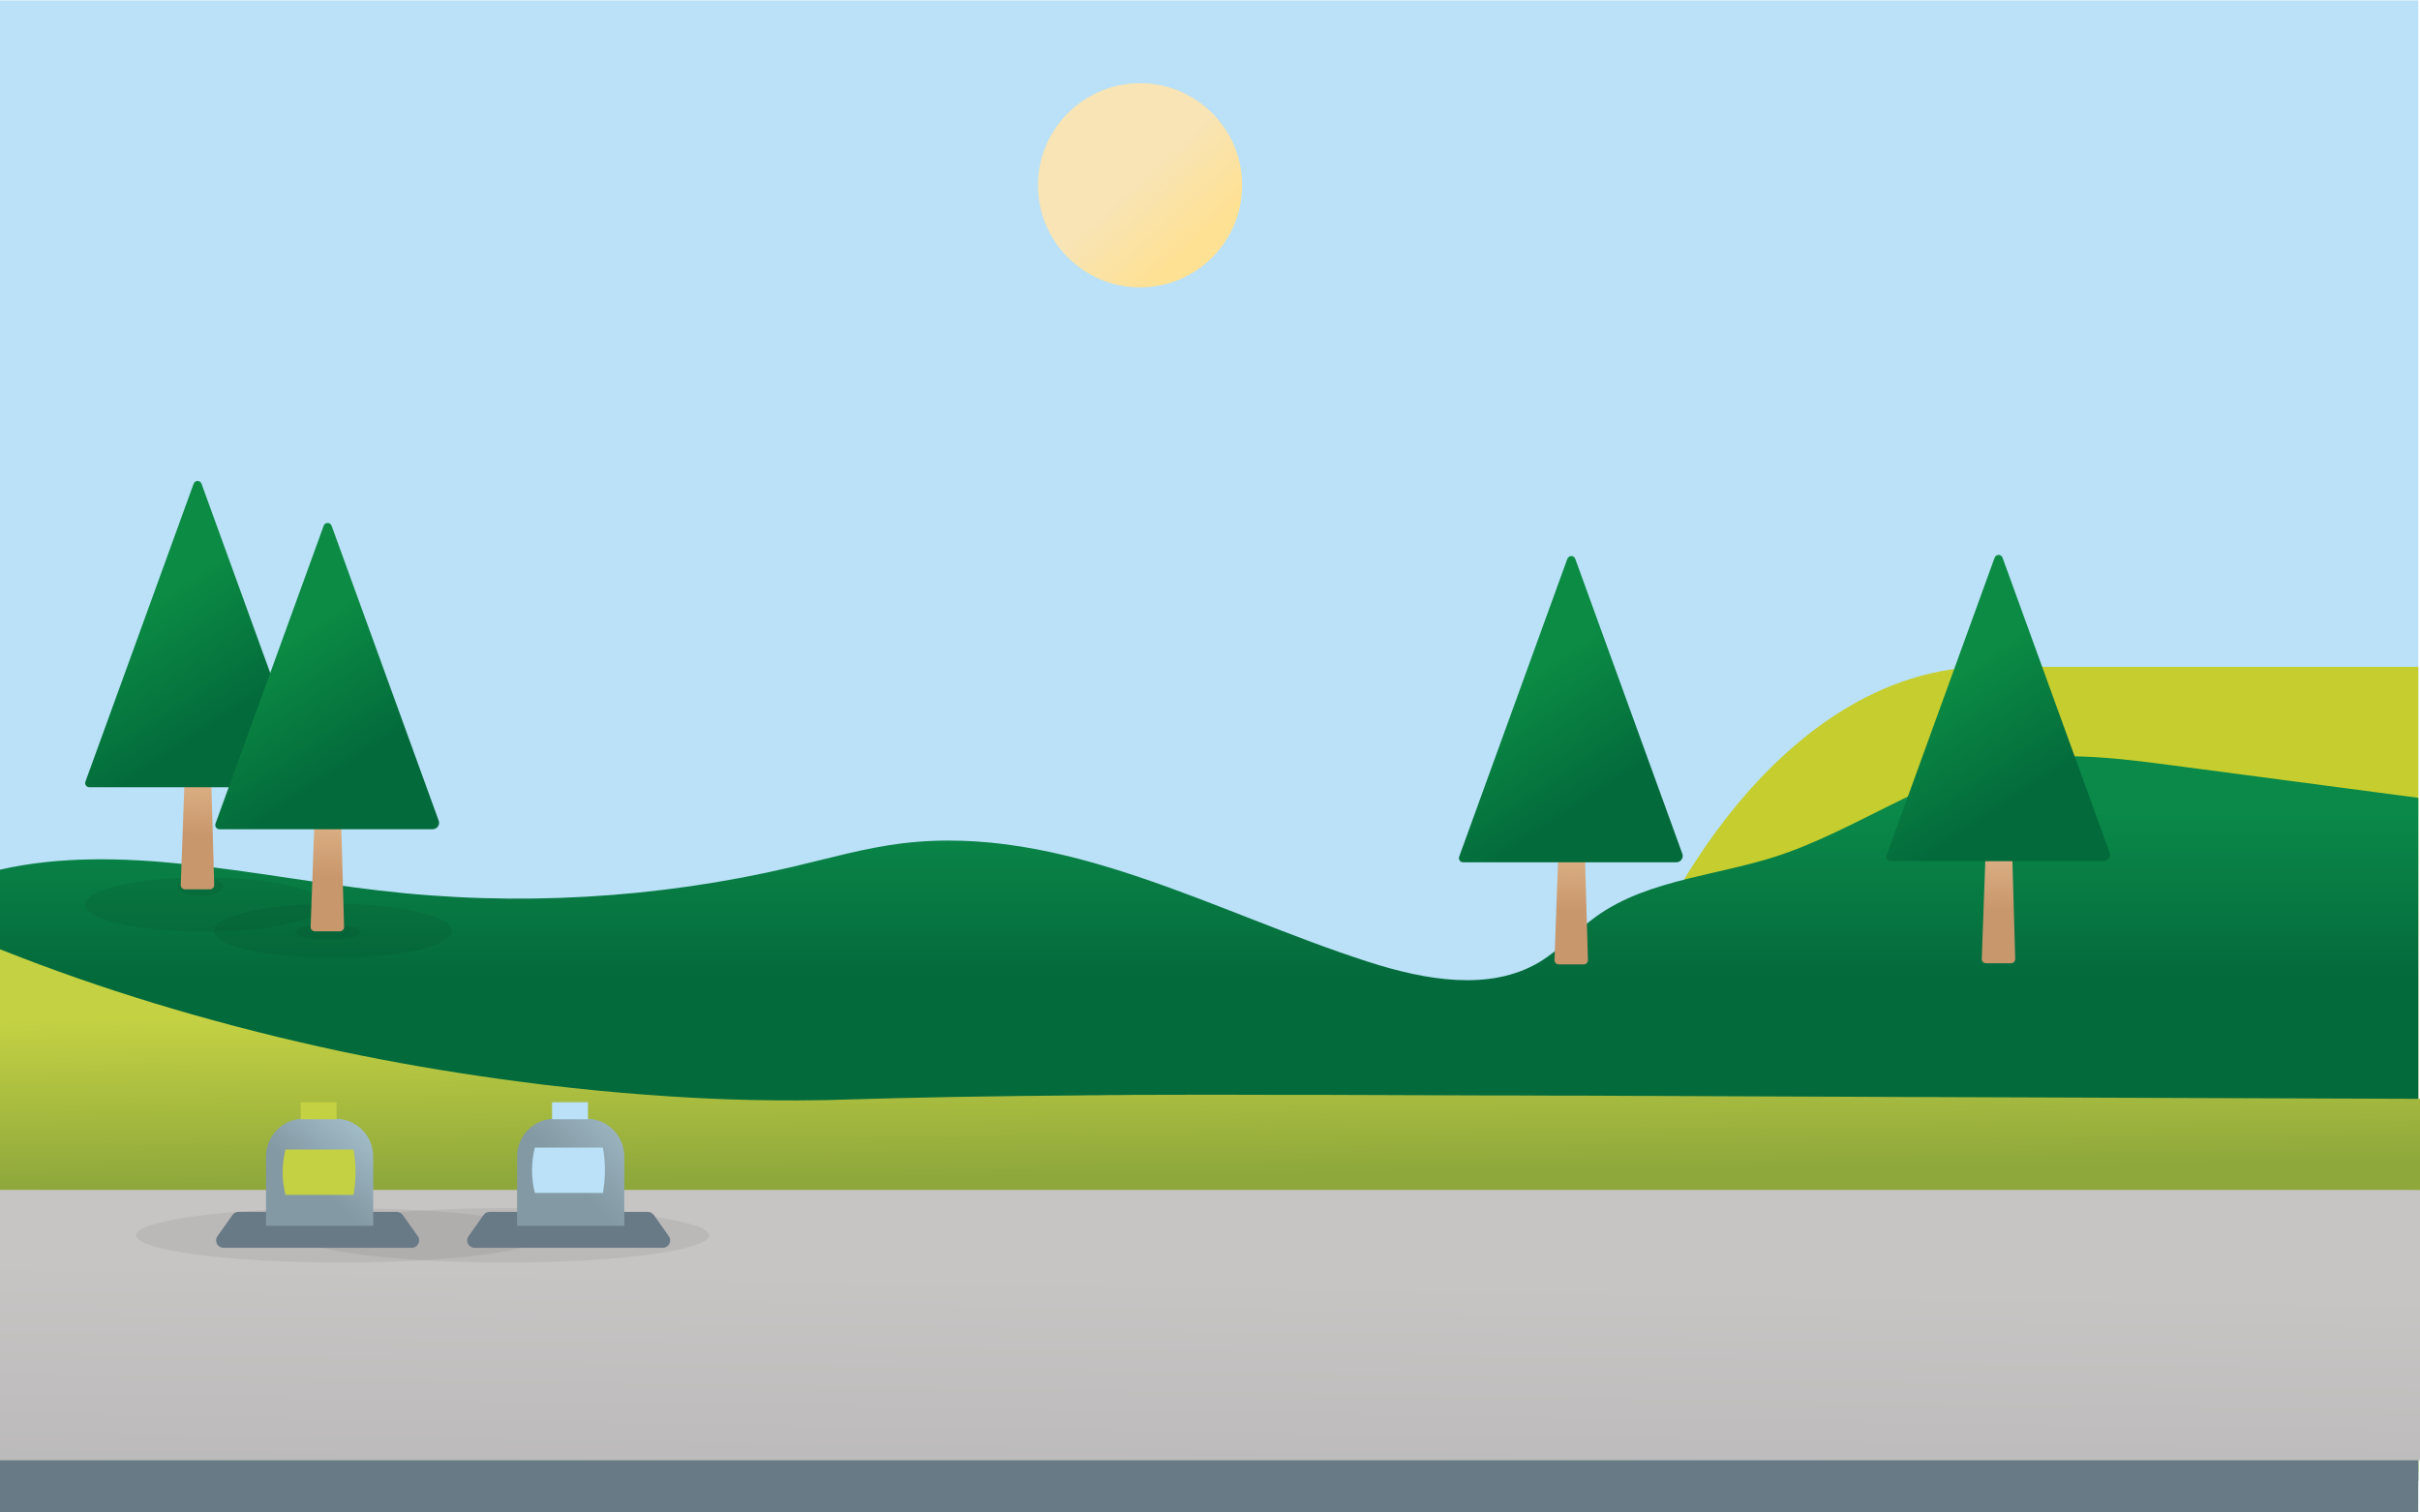<?xml version="1.0" encoding="utf-8"?>
<!-- Generator: Adobe Illustrator 20.0.0, SVG Export Plug-In . SVG Version: 6.00 Build 0)  -->
<svg version="1.1" id="Laag_1" xmlns="http://www.w3.org/2000/svg" xmlns:xlink="http://www.w3.org/1999/xlink" x="0px" y="0px"
	 viewBox="0 0 1280 800" style="enable-background:new 0 0 1280 800;" xml:space="preserve">
<style type="text/css">
	.st0{clip-path:url(#SVGID_2_);fill:#BAE1F7;}
	.st1{clip-path:url(#SVGID_2_);}
	.st2{clip-path:url(#SVGID_4_);fill:#C5CE2E;}
	.st3{clip-path:url(#SVGID_4_);fill:#BAE1F7;}
	.st4{clip-path:url(#SVGID_6_);fill:url(#SVGID_7_);}
	.st5{clip-path:url(#SVGID_9_);fill:url(#SVGID_10_);}
	.st6{clip-path:url(#SVGID_12_);fill:#687A86;}
	.st7{clip-path:url(#SVGID_14_);fill:url(#SVGID_15_);}
	.st8{clip-path:url(#SVGID_17_);fill:url(#SVGID_18_);}
	.st9{clip-path:url(#SVGID_20_);fill:url(#SVGID_21_);}
	.st10{opacity:5.999760e-02;clip-path:url(#SVGID_23_);}
	.st11{clip-path:url(#SVGID_25_);fill:#010101;}
	.st12{clip-path:url(#SVGID_27_);fill:#010101;}
	.st13{clip-path:url(#SVGID_29_);fill:url(#SVGID_30_);}
	.st14{clip-path:url(#SVGID_32_);fill:url(#SVGID_33_);}
	.st15{opacity:5.999760e-02;clip-path:url(#SVGID_35_);}
	.st16{clip-path:url(#SVGID_37_);fill:#010101;}
	.st17{clip-path:url(#SVGID_39_);fill:url(#SVGID_40_);}
	.st18{clip-path:url(#SVGID_42_);fill:url(#SVGID_43_);}
	.st19{opacity:5.999760e-02;clip-path:url(#SVGID_45_);}
	.st20{clip-path:url(#SVGID_47_);fill:#010101;}
	.st21{clip-path:url(#SVGID_49_);fill:url(#SVGID_50_);}
	.st22{clip-path:url(#SVGID_52_);fill:url(#SVGID_53_);}
	.st23{clip-path:url(#SVGID_55_);fill:url(#SVGID_56_);}
	.st24{opacity:5.999760e-02;clip-path:url(#SVGID_58_);}
	.st25{clip-path:url(#SVGID_60_);fill:#010101;}
	.st26{clip-path:url(#SVGID_62_);fill:#010101;}
	.st27{clip-path:url(#SVGID_58_);fill:#687A86;}
	.st28{clip-path:url(#SVGID_64_);fill:url(#SVGID_65_);}
	.st29{clip-path:url(#SVGID_67_);fill:url(#SVGID_68_);}
	.st30{clip-path:url(#SVGID_70_);fill:url(#SVGID_71_);}
	.st31{clip-path:url(#SVGID_73_);fill:#687A86;}
	.st32{clip-path:url(#SVGID_75_);fill:url(#SVGID_76_);}
	.st33{clip-path:url(#SVGID_78_);fill:#BAE1F7;}
</style>
<g>
	<defs>
		<rect id="SVGID_1_" width="1280" height="800"/>
	</defs>
	<clipPath id="SVGID_2_">
		<use xlink:href="#SVGID_1_"  style="overflow:visible;"/>
	</clipPath>
	<rect y="0.2" class="st0" width="1279.1" height="799.8"/>
	<g class="st1">
		<defs>
			<rect id="SVGID_3_" width="1280" height="800"/>
		</defs>
		<clipPath id="SVGID_4_">
			<use xlink:href="#SVGID_3_"  style="overflow:visible;"/>
		</clipPath>
		<path class="st2" d="M1280,616.3v136.2h-0.9v26.3h-0.1v16.5H11.4V701h603.5c8.2,0,16.4-0.5,24.6-1.5c10-1.2,20-3.2,29.9-6
			c9.1-2.5,18.1-5.6,27-9.4c2.9-1.2,5.8-2.5,8.6-3.8c9.4-4.4,18.8-9.5,28-15.4c2-1.2,3.9-2.5,5.9-3.8c7-4.7,14-9.8,20.8-15.4
			c10.9-8.8,21.5-18.6,31.9-29.4c2.1-2.2,4.2-4.4,6.3-6.7c11.3-12.4,22.2-26,32.8-40.8c1.5-2.1,3-4.3,4.5-6.5
			c4.7-6.8,9.3-13.9,13.7-21.2c1.8-2.8,3.5-5.7,5.2-8.7c6.4-10.8,12.6-22.2,18.4-34.1c6.3-12.8,13.1-24.9,20.1-36.2
			c1.4-2.2,2.7-4.3,4.1-6.4l0,0c14.5-22.3,30.3-41.2,47.1-56.5c9.2-8.4,18.6-15.7,28.3-21.9c25.2-16.1,51.9-24.6,79.2-24.6h227.8
			v263.6H1280z"/>
		<path class="st3" d="M1275.1,795.2c-1.9,1.7-3.8,3.2-5.8,4.8H11.4v-4.8H1275.1z"/>
	</g>
	<g class="st1">
		<defs>
			<path id="SVGID_5_" d="M1061.4,402.8c-43.9,8.4-80.6,37-123,50.5c-14.8,4.7-30.5,7.7-45.8,11.5c-17.5,4.4-34.4,9.8-48.7,20.2
				c-10.3,7.5-18.7,17.3-29.7,23.9c-26.3,15.7-60.6,9.4-90,0c-81.7-26.2-161.7-73.3-247.2-62.8c-19.6,2.4-38.6,7.9-57.8,12.4
				c-71.3,16.8-145.9,21.1-218.8,12.5C133.9,463.2,62.9,445.6,0,460v37.8v232.7v53h1.7V800h1273.4c1.4-1.2,2.7-2.5,3.9-3.8v-12.8
				h0.1V757h0.9V619.9h-0.9V422c-42.9-5.7-85.8-11.3-128.7-17c-18.9-2.5-38.1-5-57.2-5C1082.6,400,1071.9,400.8,1061.4,402.8"/>
		</defs>
		<clipPath id="SVGID_6_">
			<use xlink:href="#SVGID_5_"  style="overflow:visible;"/>
		</clipPath>
		
			<linearGradient id="SVGID_7_" gradientUnits="userSpaceOnUse" x1="0" y1="800" x2="1" y2="800" gradientTransform="matrix(0 451.136 451.136 0 -360268.812 312.374)">
			<stop  offset="0" style="stop-color:#0A8949"/>
			<stop  offset="0.257" style="stop-color:#0A8949"/>
			<stop  offset="0.431" style="stop-color:#056D3D"/>
			<stop  offset="0.455" style="stop-color:#036A3B"/>
			<stop  offset="1" style="stop-color:#036A3B"/>
		</linearGradient>
		<rect x="0" y="400" class="st4" width="1280" height="400"/>
	</g>
	<g class="st1">
		<defs>
			<path id="SVGID_8_" d="M0,744.7h1280V581.2l-278-1l-73.6-0.3l-72.9-0.3l-21.9-0.1l-13.4,0l-24.1-0.1h0l-9.9,0l-3.1,0l-85.7-0.3
				l-1.5,0c-3.4,0-6.8,0-10.2,0c-0.1,0-0.1,0-0.2,0c-3.8,0-7.7,0-11.5,0c-22.2-0.1-44.4-0.1-66.6,0c-5.1,0-10.1,0-15.2,0.1
				c-3.6,0-7.2,0-10.8,0.1c-3.6,0-7.2,0-10.8,0.1c-42.7,0.3-85.4,1-128,2.3c-2.8,0.1-5.6,0.2-8.5,0.2c-15.9,0.3-32,0.1-48-0.4
				c-14.5-0.5-28.9-1.3-43.3-2.4c0,0,0,0,0,0c-0.6,0-1.1-0.1-1.6-0.1c-17.3-1.3-34.5-3-51.3-5c-0.4-0.1-0.8-0.1-1.1-0.1
				c-7.9-1-15.8-2-23.7-3.1c-28.9-4-57.2-8.9-84.8-14.7C120,543.2,63.2,526.5,11,506.4h0c-3.7-1.4-7.4-2.9-11-4.3h0V744.7z"/>
		</defs>
		<clipPath id="SVGID_9_">
			<use xlink:href="#SVGID_8_"  style="overflow:visible;"/>
		</clipPath>
		
			<linearGradient id="SVGID_10_" gradientUnits="userSpaceOnUse" x1="0" y1="800.004" x2="1" y2="800.004" gradientTransform="matrix(1.154 120.004 120.004 -1.154 -95364.797 1448.849)">
			<stop  offset="0" style="stop-color:#C4D143"/>
			<stop  offset="5.547440e-02" style="stop-color:#C4D143"/>
			<stop  offset="0.751" style="stop-color:#91AA3C"/>
			<stop  offset="0.789" style="stop-color:#8EA83C"/>
			<stop  offset="1" style="stop-color:#8EA83C"/>
		</linearGradient>
		<polygon class="st5" points="1279.9,489.7 1282.3,744.7 0.1,757 -2.3,502 		"/>
	</g>
	<g class="st1">
		<defs>
			<rect id="SVGID_11_" width="1280" height="800"/>
		</defs>
		<clipPath id="SVGID_12_">
			<use xlink:href="#SVGID_11_"  style="overflow:visible;"/>
		</clipPath>
		<rect y="772.2" class="st6" width="1279" height="27.8"/>
	</g>
	<g class="st1">
		<defs>
			<rect id="SVGID_13_" y="629.4" width="1280" height="143"/>
		</defs>
		<clipPath id="SVGID_14_">
			<use xlink:href="#SVGID_13_"  style="overflow:visible;"/>
		</clipPath>
		
			<linearGradient id="SVGID_15_" gradientUnits="userSpaceOnUse" x1="0" y1="800" x2="1" y2="800" gradientTransform="matrix(-8.025 513.601 513.601 8.025 -410239.5 -5827.396)">
			<stop  offset="0" style="stop-color:#C7C4C4"/>
			<stop  offset="0.159" style="stop-color:#C7C4C4"/>
			<stop  offset="0.455" style="stop-color:#B7B6B6"/>
			<stop  offset="1" style="stop-color:#B7B6B6"/>
		</linearGradient>
		<polygon class="st7" points="1282.2,629.5 1279.7,792.4 -2.2,772.4 0.3,609.4 		"/>
	</g>
	<g class="st1">
		<defs>
			<path id="SVGID_16_" d="M829.6,304l-7.4,203.8c0,1.3,1,2.3,2.3,2.3h13.1c1.3,0,2.3-1,2.3-2.3L834,304H829.6z"/>
		</defs>
		<clipPath id="SVGID_17_">
			<use xlink:href="#SVGID_16_"  style="overflow:visible;"/>
		</clipPath>
		
			<linearGradient id="SVGID_18_" gradientUnits="userSpaceOnUse" x1="0" y1="799.97" x2="1" y2="799.97" gradientTransform="matrix(-3.676 111.332 111.332 3.676 -88232.117 -2509.292)">
			<stop  offset="0" style="stop-color:#DAAE82"/>
			<stop  offset="0.213" style="stop-color:#DAAE82"/>
			<stop  offset="0.448" style="stop-color:#C9976C"/>
			<stop  offset="1" style="stop-color:#C9976C"/>
		</linearGradient>
		<polygon class="st8" points="846.6,304.2 839.8,510.7 815.3,509.9 822.2,303.4 		"/>
	</g>
	<g class="st1">
		<defs>
			<path id="SVGID_19_" d="M829,295.6l-28.1,77.4l-29.1,80.1c-0.5,1.5,0.5,3,2.1,3h57.2h55.5c2.4,0,4.1-2.4,3.2-4.6l-28.5-78.5
				l-28.1-77.4c-0.4-1-1.2-1.5-2.1-1.5C830.3,294.1,829.4,294.6,829,295.6"/>
		</defs>
		<clipPath id="SVGID_20_">
			<use xlink:href="#SVGID_19_"  style="overflow:visible;"/>
		</clipPath>
		
			<linearGradient id="SVGID_21_" gradientUnits="userSpaceOnUse" x1="0" y1="800.182" x2="1" y2="800.182" gradientTransform="matrix(71.658 109.193 109.193 -71.658 -86565.992 57680.359)">
			<stop  offset="0" style="stop-color:#0B8B44"/>
			<stop  offset="0.105" style="stop-color:#0B8B44"/>
			<stop  offset="0.627" style="stop-color:#046D3C"/>
			<stop  offset="0.678" style="stop-color:#036A3B"/>
			<stop  offset="1" style="stop-color:#036A3B"/>
		</linearGradient>
		<polygon class="st9" points="854.7,239.4 964.9,407.3 807.2,510.8 697,342.9 		"/>
	</g>
	<g class="st1">
		<defs>
			<rect id="SVGID_22_" width="1280" height="800"/>
		</defs>
		<clipPath id="SVGID_23_">
			<use xlink:href="#SVGID_22_"  style="overflow:visible;"/>
		</clipPath>
		<g class="st10">
			<g>
				<defs>
					<rect id="SVGID_24_" x="45" y="464" width="126" height="28.9"/>
				</defs>
				<clipPath id="SVGID_25_">
					<use xlink:href="#SVGID_24_"  style="overflow:visible;"/>
				</clipPath>
				<path class="st11" d="M171,478.4c0,8-28.2,14.4-63,14.4s-63-6.5-63-14.4c0-8,28.2-14.4,63-14.4S171,470.5,171,478.4"/>
			</g>
		</g>
		<g class="st10">
			<g>
				<defs>
					<rect id="SVGID_26_" x="156.1" y="489" width="34.9" height="8"/>
				</defs>
				<clipPath id="SVGID_27_">
					<use xlink:href="#SVGID_26_"  style="overflow:visible;"/>
				</clipPath>
				<path class="st12" d="M191,493c0,2.2-7.8,4-17.5,4s-17.5-1.8-17.5-4c0-2.2,7.8-4,17.5-4S191,490.8,191,493"/>
			</g>
		</g>
	</g>
	<g class="st1">
		<defs>
			<path id="SVGID_28_" d="M1055.6,303.4l-7.4,203.8c0,1.3,1,2.3,2.3,2.3h13.1c1.3,0,2.3-1,2.3-2.3l-5.8-203.8H1055.6z"/>
		</defs>
		<clipPath id="SVGID_29_">
			<use xlink:href="#SVGID_28_"  style="overflow:visible;"/>
		</clipPath>
		
			<linearGradient id="SVGID_30_" gradientUnits="userSpaceOnUse" x1="0" y1="799.97" x2="1" y2="799.97" gradientTransform="matrix(-3.676 111.332 111.332 3.676 -88006.117 -2509.846)">
			<stop  offset="0" style="stop-color:#DAAE82"/>
			<stop  offset="0.213" style="stop-color:#DAAE82"/>
			<stop  offset="0.448" style="stop-color:#C9976C"/>
			<stop  offset="1" style="stop-color:#C9976C"/>
		</linearGradient>
		<polygon class="st13" points="1072.6,303.7 1065.8,510.1 1041.3,509.3 1048.2,302.9 		"/>
	</g>
	<g class="st1">
		<defs>
			<path id="SVGID_31_" d="M1055,295l-28.1,77.4l-29.1,80.1c-0.5,1.5,0.5,3,2.1,3h57.2h55.5c2.4,0,4.1-2.4,3.2-4.6l-28.5-78.5
				l-28.1-77.4c-0.4-1-1.2-1.5-2.1-1.5C1056.3,293.5,1055.4,294,1055,295"/>
		</defs>
		<clipPath id="SVGID_32_">
			<use xlink:href="#SVGID_31_"  style="overflow:visible;"/>
		</clipPath>
		
			<linearGradient id="SVGID_33_" gradientUnits="userSpaceOnUse" x1="0" y1="800.182" x2="1" y2="800.182" gradientTransform="matrix(71.658 109.193 109.193 -71.658 -86339.984 57679.805)">
			<stop  offset="0" style="stop-color:#0B8B44"/>
			<stop  offset="0.105" style="stop-color:#0B8B44"/>
			<stop  offset="0.627" style="stop-color:#046D3C"/>
			<stop  offset="0.678" style="stop-color:#036A3B"/>
			<stop  offset="1" style="stop-color:#036A3B"/>
		</linearGradient>
		<polygon class="st14" points="1080.7,238.8 1190.9,406.8 1033.2,510.3 923,342.3 		"/>
	</g>
	<g class="st1">
		<defs>
			<rect id="SVGID_34_" width="1280" height="800"/>
		</defs>
		<clipPath id="SVGID_35_">
			<use xlink:href="#SVGID_34_"  style="overflow:visible;"/>
		</clipPath>
		<g class="st15">
			<g>
				<defs>
					<rect id="SVGID_36_" x="94" y="464" width="24" height="9.9"/>
				</defs>
				<clipPath id="SVGID_37_">
					<use xlink:href="#SVGID_36_"  style="overflow:visible;"/>
				</clipPath>
				<path class="st16" d="M118,468.9c0,2.7-5.4,4.9-12,4.9c-6.6,0-12-2.2-12-4.9c0-2.7,5.4-4.9,12-4.9
					C112.6,464,118,466.2,118,468.9"/>
			</g>
		</g>
	</g>
	<g class="st1">
		<defs>
			<path id="SVGID_38_" d="M103,264.3l-7.4,203.8c0,1.3,1,2.3,2.3,2.3h13.1c1.3,0,2.3-1,2.3-2.3l-5.8-203.8H103z"/>
		</defs>
		<clipPath id="SVGID_39_">
			<use xlink:href="#SVGID_38_"  style="overflow:visible;"/>
		</clipPath>
		
			<linearGradient id="SVGID_40_" gradientUnits="userSpaceOnUse" x1="0" y1="799.97" x2="1" y2="799.97" gradientTransform="matrix(-3.676 111.332 111.332 3.676 -88958.703 -2548.974)">
			<stop  offset="0" style="stop-color:#DAAE82"/>
			<stop  offset="0.213" style="stop-color:#DAAE82"/>
			<stop  offset="0.448" style="stop-color:#C9976C"/>
			<stop  offset="1" style="stop-color:#C9976C"/>
		</linearGradient>
		<polygon class="st17" points="120,264.5 113.2,471 88.8,470.2 95.6,263.7 		"/>
	</g>
	<g class="st1">
		<defs>
			<path id="SVGID_41_" d="M102.4,255.9l-28.1,77.4l-29.1,80.1c-0.5,1.5,0.5,3,2.1,3h57.2H160c2.4,0,4.1-2.4,3.2-4.6l-28.5-78.5
				l-28.1-77.4c-0.4-1-1.2-1.5-2.1-1.5S102.8,254.9,102.4,255.9"/>
		</defs>
		<clipPath id="SVGID_42_">
			<use xlink:href="#SVGID_41_"  style="overflow:visible;"/>
		</clipPath>
		
			<linearGradient id="SVGID_43_" gradientUnits="userSpaceOnUse" x1="0" y1="800.182" x2="1" y2="800.182" gradientTransform="matrix(71.658 109.193 109.193 -71.658 -87292.578 57640.676)">
			<stop  offset="0" style="stop-color:#0B8B44"/>
			<stop  offset="0.105" style="stop-color:#0B8B44"/>
			<stop  offset="0.627" style="stop-color:#046D3C"/>
			<stop  offset="0.678" style="stop-color:#036A3B"/>
			<stop  offset="1" style="stop-color:#036A3B"/>
		</linearGradient>
		<polygon class="st18" points="128.1,199.7 238.4,367.6 80.6,471.1 -29.6,303.2 		"/>
	</g>
	<g class="st1">
		<defs>
			<rect id="SVGID_44_" width="1280" height="800"/>
		</defs>
		<clipPath id="SVGID_45_">
			<use xlink:href="#SVGID_44_"  style="overflow:visible;"/>
		</clipPath>
		<g class="st19">
			<g>
				<defs>
					<rect id="SVGID_46_" x="113" y="478" width="126" height="28.9"/>
				</defs>
				<clipPath id="SVGID_47_">
					<use xlink:href="#SVGID_46_"  style="overflow:visible;"/>
				</clipPath>
				<path class="st20" d="M239,492.4c0,8-28.2,14.4-63,14.4s-63-6.5-63-14.4c0-8,28.2-14.4,63-14.4S239,484.5,239,492.4"/>
			</g>
		</g>
	</g>
	<g class="st1">
		<defs>
			<path id="SVGID_48_" d="M171.7,286.5l-7.4,203.8c0,1.3,1,2.3,2.3,2.3h13.1c1.3,0,2.3-1,2.3-2.3l-5.8-203.8H171.7z"/>
		</defs>
		<clipPath id="SVGID_49_">
			<use xlink:href="#SVGID_48_"  style="overflow:visible;"/>
		</clipPath>
		
			<linearGradient id="SVGID_50_" gradientUnits="userSpaceOnUse" x1="0" y1="799.97" x2="1" y2="799.97" gradientTransform="matrix(-3.676 111.332 111.332 3.676 -88889.977 -2526.79)">
			<stop  offset="0" style="stop-color:#DAAE82"/>
			<stop  offset="0.213" style="stop-color:#DAAE82"/>
			<stop  offset="0.448" style="stop-color:#C9976C"/>
			<stop  offset="1" style="stop-color:#C9976C"/>
		</linearGradient>
		<polygon class="st21" points="188.7,286.7 181.9,493.2 157.5,492.4 164.3,285.9 		"/>
	</g>
	<g class="st1">
		<defs>
			<path id="SVGID_51_" d="M171.2,278.1l-28.1,77.4L114,435.6c-0.5,1.5,0.5,3,2.1,3h57.2h55.5c2.4,0,4.1-2.4,3.2-4.6l-28.5-78.5
				l-28.1-77.4c-0.4-1-1.2-1.5-2.1-1.5S171.5,277.1,171.2,278.1"/>
		</defs>
		<clipPath id="SVGID_52_">
			<use xlink:href="#SVGID_51_"  style="overflow:visible;"/>
		</clipPath>
		
			<linearGradient id="SVGID_53_" gradientUnits="userSpaceOnUse" x1="0" y1="800.182" x2="1" y2="800.182" gradientTransform="matrix(71.658 109.193 109.193 -71.658 -87223.852 57662.863)">
			<stop  offset="0" style="stop-color:#0B8B44"/>
			<stop  offset="0.105" style="stop-color:#0B8B44"/>
			<stop  offset="0.627" style="stop-color:#046D3C"/>
			<stop  offset="0.678" style="stop-color:#036A3B"/>
			<stop  offset="1" style="stop-color:#036A3B"/>
		</linearGradient>
		<polygon class="st22" points="196.9,221.9 307.1,389.8 149.4,493.3 39.2,325.4 		"/>
	</g>
	<g class="st1">
		<defs>
			<path id="SVGID_54_" d="M549,98c0,29.8,24.2,54,54,54s54-24.2,54-54s-24.2-54-54-54S549,68.2,549,98"/>
		</defs>
		<clipPath id="SVGID_55_">
			<use xlink:href="#SVGID_54_"  style="overflow:visible;"/>
		</clipPath>
		
			<linearGradient id="SVGID_56_" gradientUnits="userSpaceOnUse" x1="0" y1="800" x2="1" y2="800" gradientTransform="matrix(91.302 100.841 100.841 -91.302 -80109.477 73094.953)">
			<stop  offset="0" style="stop-color:#F8E4B4"/>
			<stop  offset="0.425" style="stop-color:#F8E4B4"/>
			<stop  offset="0.754" style="stop-color:#FFE194"/>
			<stop  offset="1" style="stop-color:#FFE194"/>
		</linearGradient>
		<polygon class="st23" points="608.3,-9.7 710.7,103.3 597.7,205.7 495.3,92.7 		"/>
	</g>
	<g class="st1">
		<defs>
			<rect id="SVGID_57_" width="1280" height="800"/>
		</defs>
		<clipPath id="SVGID_58_">
			<use xlink:href="#SVGID_57_"  style="overflow:visible;"/>
		</clipPath>
		<g class="st24">
			<g>
				<defs>
					<rect id="SVGID_59_" x="72" y="639" width="216" height="28.9"/>
				</defs>
				<clipPath id="SVGID_60_">
					<use xlink:href="#SVGID_59_"  style="overflow:visible;"/>
				</clipPath>
				<path class="st25" d="M288,653.4c0,8-48.4,14.4-108,14.4s-108-6.5-108-14.4c0-8,48.4-14.4,108-14.4S288,645.5,288,653.4"/>
			</g>
		</g>
		<g class="st24">
			<g>
				<defs>
					<rect id="SVGID_61_" x="159" y="639" width="216" height="28.9"/>
				</defs>
				<clipPath id="SVGID_62_">
					<use xlink:href="#SVGID_61_"  style="overflow:visible;"/>
				</clipPath>
				<path class="st26" d="M375,653.4c0,8-48.4,14.4-108,14.4s-108-6.5-108-14.4c0-8,48.4-14.4,108-14.4S375,645.5,375,653.4"/>
			</g>
		</g>
		<path class="st27" d="M217.8,660h-99.6c-3.1,0-5-3.5-3.2-6.1l8-11.3c0.7-1,1.9-1.6,3.2-1.6h83.6c1.3,0,2.4,0.6,3.2,1.6l8,11.3
			C222.8,656.5,220.9,660,217.8,660"/>
	</g>
	<g class="st1">
		<defs>
			<path id="SVGID_63_" d="M160.7,591.7c-11.1,0-20,9-20,20v36.7h56.7v-36.7c0-11.1-9-20-20-20H160.7z"/>
		</defs>
		<clipPath id="SVGID_64_">
			<use xlink:href="#SVGID_63_"  style="overflow:visible;"/>
		</clipPath>
		
			<linearGradient id="SVGID_65_" gradientUnits="userSpaceOnUse" x1="0" y1="799.956" x2="1" y2="799.956" gradientTransform="matrix(-61.242 71.103 71.103 61.242 -56688.926 -48394.969)">
			<stop  offset="0" style="stop-color:#A1BBC7"/>
			<stop  offset="0.418" style="stop-color:#8399A4"/>
			<stop  offset="1" style="stop-color:#8399A4"/>
		</linearGradient>
		<polygon class="st28" points="225.4,615.8 173.2,676.5 112.6,624.3 164.8,563.6 		"/>
	</g>
	<g class="st1">
		<defs>
			<rect id="SVGID_66_" x="159" y="583" width="19" height="9"/>
		</defs>
		<clipPath id="SVGID_67_">
			<use xlink:href="#SVGID_66_"  style="overflow:visible;"/>
		</clipPath>
		
			<linearGradient id="SVGID_68_" gradientUnits="userSpaceOnUse" x1="0" y1="800" x2="1" y2="800" gradientTransform="matrix(-25.685 19.264 19.264 25.685 -15232.004 -19968.09)">
			<stop  offset="0" style="stop-color:#C4D143"/>
			<stop  offset="5.547440e-02" style="stop-color:#C4D143"/>
			<stop  offset="1" style="stop-color:#C4D143"/>
		</linearGradient>
		<polygon class="st29" points="182.3,588.8 165.8,601.1 154.7,586.2 171.2,573.9 		"/>
	</g>
	<g class="st1">
		<defs>
			<path id="SVGID_69_" d="M151,608c-2,7.9-2,16.1,0,24h36l0.3-2c1.1-7.3,1-14.8-0.3-22H151z"/>
		</defs>
		<clipPath id="SVGID_70_">
			<use xlink:href="#SVGID_69_"  style="overflow:visible;"/>
		</clipPath>
		
			<linearGradient id="SVGID_71_" gradientUnits="userSpaceOnUse" x1="0" y1="800" x2="1" y2="800" gradientTransform="matrix(38.552 0 0 -38.552 149.523 31461.598)">
			<stop  offset="0" style="stop-color:#C4D143"/>
			<stop  offset="5.547440e-02" style="stop-color:#C4D143"/>
			<stop  offset="1" style="stop-color:#C4D143"/>
		</linearGradient>
		<rect x="149" y="608" class="st30" width="39.4" height="24"/>
	</g>
	<g class="st1">
		<defs>
			<rect id="SVGID_72_" width="1280" height="800"/>
		</defs>
		<clipPath id="SVGID_73_">
			<use xlink:href="#SVGID_72_"  style="overflow:visible;"/>
		</clipPath>
		<path class="st31" d="M350.6,660H251c-3.1,0-5-3.5-3.2-6.1l8-11.3c0.7-1,1.9-1.6,3.2-1.6h83.6c1.3,0,2.4,0.6,3.2,1.6l8,11.3
			C355.6,656.5,353.7,660,350.6,660"/>
	</g>
	<g class="st1">
		<defs>
			<path id="SVGID_74_" d="M293.5,591.7c-11.1,0-20,9-20,20v36.7h56.7v-36.7c0-11.1-9-20-20-20H293.5z"/>
		</defs>
		<clipPath id="SVGID_75_">
			<use xlink:href="#SVGID_74_"  style="overflow:visible;"/>
		</clipPath>
		
			<linearGradient id="SVGID_76_" gradientUnits="userSpaceOnUse" x1="0" y1="799.963" x2="1" y2="799.963" gradientTransform="matrix(-81.096 75.864 75.864 81.096 -60353.895 -64284.461)">
			<stop  offset="0" style="stop-color:#A1BBC7"/>
			<stop  offset="0.418" style="stop-color:#8399A4"/>
			<stop  offset="1" style="stop-color:#8399A4"/>
		</linearGradient>
		<polygon class="st32" points="358.5,621.9 299.9,676.7 245.1,618.2 303.7,563.4 		"/>
	</g>
	<g class="st1">
		<defs>
			<rect id="SVGID_77_" width="1280" height="800"/>
		</defs>
		<clipPath id="SVGID_78_">
			<use xlink:href="#SVGID_77_"  style="overflow:visible;"/>
		</clipPath>
		<rect x="292" y="583" class="st33" width="19" height="9"/>
		<path class="st33" d="M318.9,631h-36c-2-7.9-2-16.1,0-24h36c1.3,7.3,1.4,14.7,0.3,22L318.9,631z"/>
	</g>
</g>
</svg>
